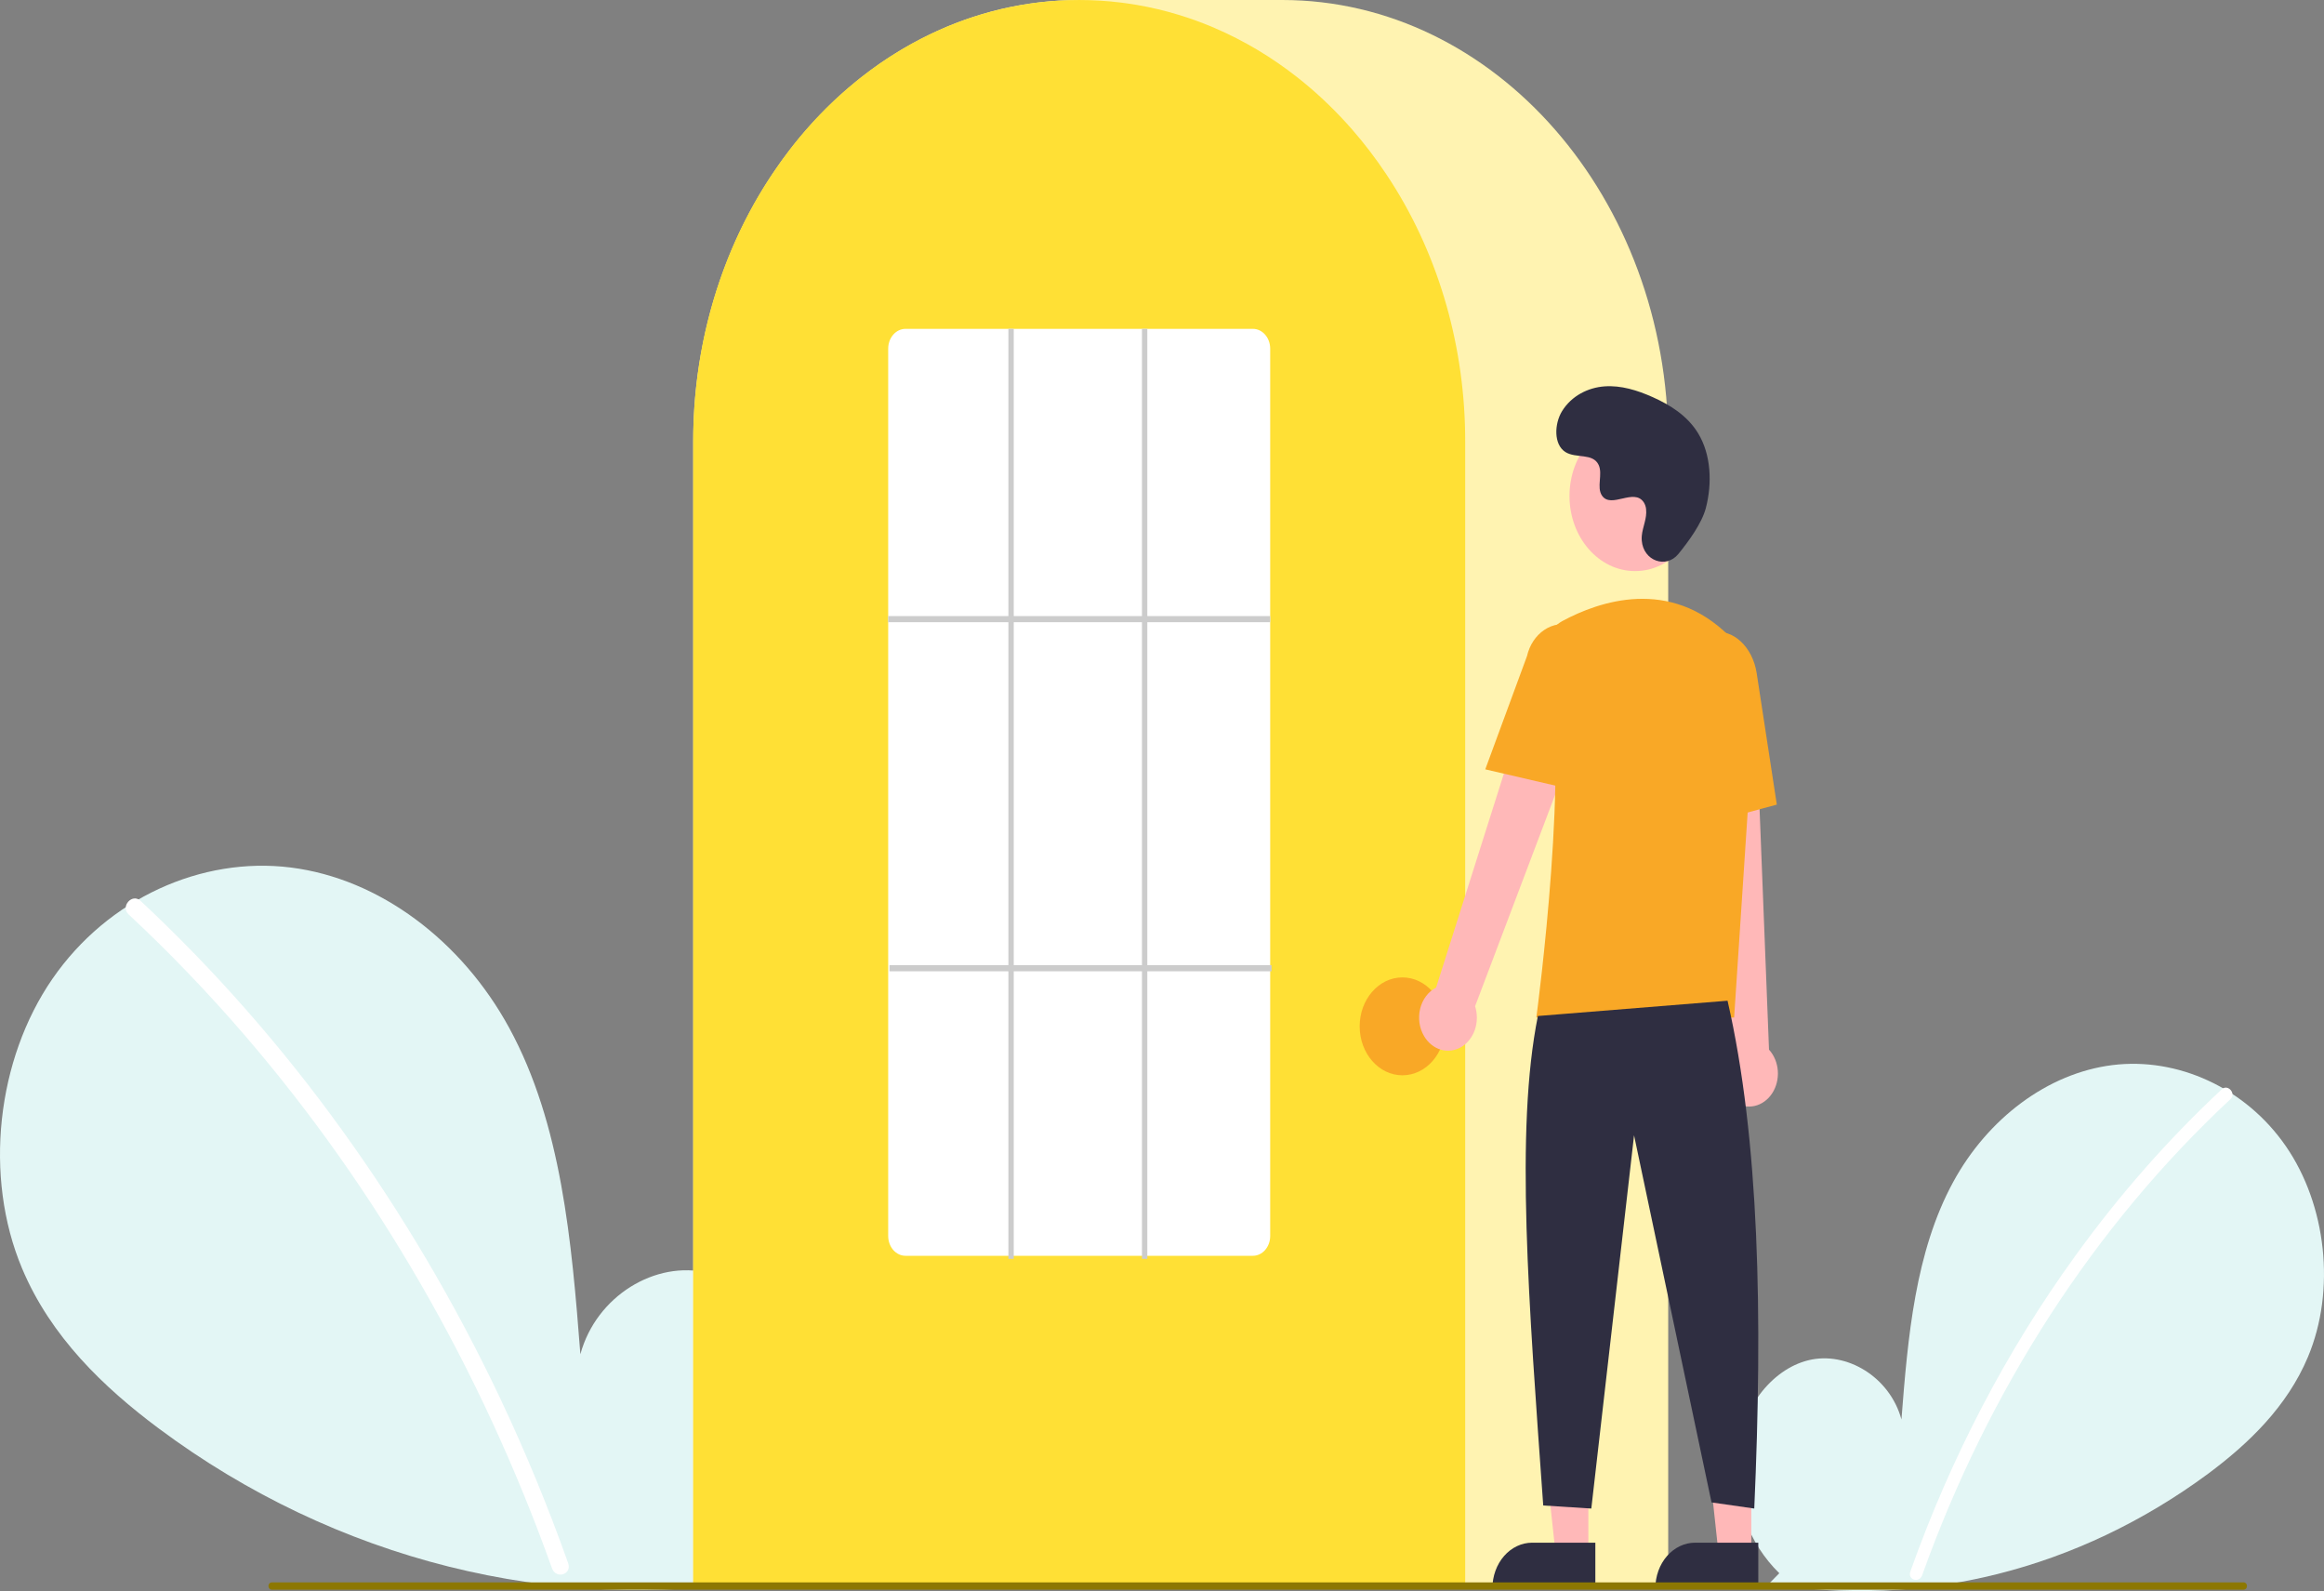 <svg width="580" height="397" viewBox="0 0 580 397" fill="none" xmlns="http://www.w3.org/2000/svg">
<rect x="0" y="0" width="580" height="397" fill="#808080" stroke="none"/>
<g clip-path="url(#clip0_305_98)">
<path d="M444.062 392.511C436.636 385.327 432.126 373.979 433.309 362.932C434.491 351.884 441.818 341.728 451.321 339.382C460.824 337.036 471.657 343.53 474.543 354.159C476.132 333.668 477.962 312.319 487.478 294.869C496.094 279.068 511.017 267.763 527.19 265.74C543.364 263.718 560.392 271.357 570.479 285.972C580.566 300.587 583.035 321.834 575.971 338.613C570.767 350.973 561.179 360.172 551.133 367.656C518.672 391.635 479.739 401.387 441.497 395.116L444.062 392.511Z" fill="#E3F6F5"/>
<path d="M554.485 271.78C541.14 284.225 528.898 298.143 517.935 313.334C500.777 337.026 486.893 363.589 476.766 392.097C476.025 394.177 478.975 395.082 479.708 393.026C496.277 346.693 522.728 305.856 556.642 274.25C558.165 272.83 555.996 270.372 554.485 271.78Z" fill="white"/>
<path d="M186.711 390.559C196.91 380.692 203.105 365.106 201.481 349.932C199.856 334.758 189.794 320.809 176.741 317.587C163.688 314.365 148.809 323.284 144.845 337.882C142.663 309.738 140.149 280.415 127.079 256.448C115.245 234.746 94.748 219.217 72.534 216.439C50.32 213.661 26.931 224.154 13.077 244.227C-0.777 264.301 -4.169 293.484 5.534 316.53C12.682 333.507 25.851 346.142 39.649 356.421C83.668 389.215 138.275 402.892 190.234 394.137" fill="#E3F6F5"/>
<path d="M35.044 224.735C53.374 241.828 70.189 260.945 85.247 281.809C100.307 302.652 113.566 325.118 124.838 348.892C131.138 362.229 136.798 375.948 141.791 389.991C142.81 392.848 138.758 394.091 137.751 391.266C128.906 366.509 117.963 342.804 105.078 320.492C92.257 298.26 77.582 277.504 61.259 258.516C52.027 247.782 42.287 237.637 32.082 228.127C29.99 226.177 32.97 222.801 35.044 224.735Z" fill="white"/>
<path d="M416.333 396.131H173V110.291C173 49.476 216.215 0 269.333 0H320C373.118 0 416.333 49.476 416.333 110.291V396.131Z" fill="#FFF3B1"/>
<path d="M365.667 396.131H173V110.291C172.947 86.988 179.392 64.274 191.397 45.456C191.84 44.766 192.281 44.084 192.736 43.41C198.543 34.691 205.453 27.012 213.239 20.626C213.679 20.26 214.12 19.9 214.569 19.54C221.083 14.378 228.131 10.159 235.55 6.977C235.991 6.786 236.439 6.595 236.888 6.411C243.598 3.669 250.554 1.791 257.627 0.812C258.065 0.743 258.515 0.69 258.965 0.636C265.858 -0.208 272.81 -0.208 279.702 0.636C280.151 0.69 280.602 0.743 281.045 0.812C288.116 1.792 295.07 3.67 301.779 6.411C302.228 6.595 302.676 6.786 303.118 6.978C310.446 10.119 317.41 14.276 323.856 19.355C324.303 19.707 324.752 20.067 325.193 20.427C329.557 23.993 333.656 27.967 337.449 32.306C340.49 35.787 343.324 39.497 345.932 43.412C346.386 44.084 346.827 44.766 347.269 45.455C359.274 64.273 365.72 86.988 365.667 110.291V396.131Z" fill="#FFE035"/>
<path d="M350 268.285C355.891 268.285 360.667 262.818 360.667 256.073C360.667 249.329 355.891 243.861 350 243.861C344.109 243.861 339.333 249.329 339.333 256.073C339.333 262.818 344.109 268.285 350 268.285Z" fill="#F9A826"/>
<path d="M396.399 387.57H388.226L384.337 351.477L396.401 351.477L396.399 387.57Z" fill="#FFB8B8"/>
<path d="M382.388 384.896H398.15V396.258H372.463C372.463 394.766 372.72 393.289 373.219 391.91C373.717 390.531 374.449 389.279 375.37 388.224C376.292 387.169 377.386 386.332 378.59 385.761C379.794 385.19 381.085 384.896 382.388 384.896Z" fill="#2F2E41"/>
<path d="M437.066 387.57H428.893L425.004 351.477L437.067 351.477L437.066 387.57Z" fill="#FFB8B8"/>
<path d="M423.054 384.896H438.817V396.258H413.13C413.13 394.766 413.387 393.289 413.885 391.91C414.384 390.531 415.115 389.279 416.037 388.224C416.958 387.169 418.052 386.332 419.257 385.761C420.461 385.19 421.751 384.896 423.054 384.896Z" fill="#2F2E41"/>
<path d="M355.398 258.492C354.81 257.5 354.42 256.373 354.253 255.19C354.087 254.006 354.149 252.795 354.436 251.642C354.723 250.49 355.227 249.423 355.913 248.517C356.598 247.611 357.449 246.888 358.405 246.4L386.189 158.727L399.861 167.269L368.138 251.052C368.748 252.946 368.73 255.03 368.089 256.909C367.447 258.789 366.225 260.333 364.654 261.25C363.084 262.168 361.275 262.393 359.569 261.885C357.863 261.377 356.379 260.169 355.398 258.492Z" fill="#FFB8B8"/>
<path d="M432.891 274.967C431.983 274.37 431.2 273.553 430.597 272.573C429.994 271.593 429.587 270.473 429.403 269.293C429.219 268.113 429.263 266.901 429.533 265.743C429.802 264.585 430.29 263.508 430.962 262.589L422.355 169.846L437.914 170.66L441.491 261.885C442.764 263.28 443.547 265.162 443.69 267.173C443.833 269.185 443.326 271.186 442.266 272.799C441.206 274.411 439.666 275.523 437.938 275.922C436.21 276.322 434.414 275.982 432.891 274.967Z" fill="#FFB8B8"/>
<path d="M408.071 142.488C417.114 142.488 424.445 134.095 424.445 123.741C424.445 113.388 417.114 104.995 408.071 104.995C399.027 104.995 391.697 113.388 391.697 123.741C391.697 134.095 399.027 142.488 408.071 142.488Z" fill="#FFB8B8"/>
<path d="M432.786 253.874H383.422L383.481 253.434C383.57 252.777 392.279 187.459 385.856 166.09C385.211 163.99 385.268 161.691 386.015 159.636C386.762 157.581 388.146 155.915 389.902 154.959C399.083 150.009 416.707 143.914 431.582 158.706C433.771 160.918 435.48 163.684 436.575 166.783C437.669 169.882 438.119 173.231 437.888 176.563L432.786 253.874Z" fill="#F9A826"/>
<path d="M392.903 197.112L370.678 191.95L381.096 163.686C381.719 160.949 383.266 158.606 385.396 157.172C387.526 155.739 390.066 155.33 392.458 156.038C394.851 156.745 396.901 158.509 398.158 160.945C399.416 163.38 399.778 166.287 399.166 169.027L392.903 197.112Z" fill="#F9A826"/>
<path d="M421.367 206.696L420.031 171.631C419.018 165.04 422.314 158.808 427.382 157.79C432.453 156.775 437.404 161.347 438.421 167.987L443.443 200.752L421.367 206.696Z" fill="#F9A826"/>
<path d="M431.144 249.676C439.087 284.31 439.954 328.345 437.811 376.377L427.144 374.85L407.811 283.259L397.144 376.377L385.144 375.614C381.559 325.216 378.069 281.95 383.811 253.492L431.144 249.676Z" fill="#2F2E41"/>
<path d="M418.859 138.229C415.805 141.954 410.132 139.955 409.734 134.865C409.703 134.47 409.705 134.073 409.741 133.678C409.946 131.424 411.084 129.377 410.811 126.997C410.75 126.404 410.557 125.84 410.251 125.357C407.817 121.625 402.103 127.026 399.806 123.647C398.397 121.576 400.053 118.314 398.972 115.999C397.545 112.943 393.319 114.451 390.669 112.777C387.721 110.915 387.897 105.736 389.838 102.586C392.205 98.744 396.355 96.694 400.454 96.398C404.552 96.103 408.622 97.371 412.449 99.078C416.796 101.018 421.107 103.699 423.782 108.075C427.036 113.398 427.349 120.553 425.722 126.776C424.732 130.562 421.354 135.187 418.859 138.229Z" fill="#2F2E41"/>
<path d="M559.988 396.622H67.792C67.582 396.621 67.38 396.525 67.232 396.355C67.084 396.185 67 395.954 67 395.713C67 395.473 67.084 395.242 67.232 395.072C67.38 394.901 67.582 394.805 67.792 394.805H559.988C560.198 394.805 560.399 394.901 560.548 395.072C560.696 395.242 560.779 395.473 560.779 395.713C560.779 395.954 560.696 396.185 560.548 396.355C560.399 396.525 560.198 396.621 559.988 396.622Z" fill="#8C7702"/>
<path d="M312.667 313.318H226C224.859 313.325 223.761 312.813 222.949 311.895C222.137 310.977 221.675 309.728 221.667 308.421V86.947C221.675 85.64 222.137 84.391 222.949 83.473C223.761 82.555 224.859 82.043 226 82.05H312.667C313.808 82.043 314.905 82.555 315.718 83.473C316.53 84.391 316.991 85.64 317 86.947V308.421C316.991 309.728 316.53 310.977 315.718 311.895C314.905 312.813 313.808 313.325 312.667 313.318Z" fill="white"/>
<path d="M317 153.712H221.667V155.239H317V153.712Z" fill="#CCCCCC"/>
<path d="M317.333 240.808H222V242.334H317.333V240.808Z" fill="#CCCCCC"/>
<path d="M253 82.05H251.667V314.081H253V82.05Z" fill="#CCCCCC"/>
<path d="M286.333 82.05H285V314.081H286.333V82.05Z" fill="#CCCCCC"/>
</g>
<defs>
<clipPath id="clip0_305_98">
<rect width="580" height="397" fill="white"/>
</clipPath>
</defs>
</svg>
